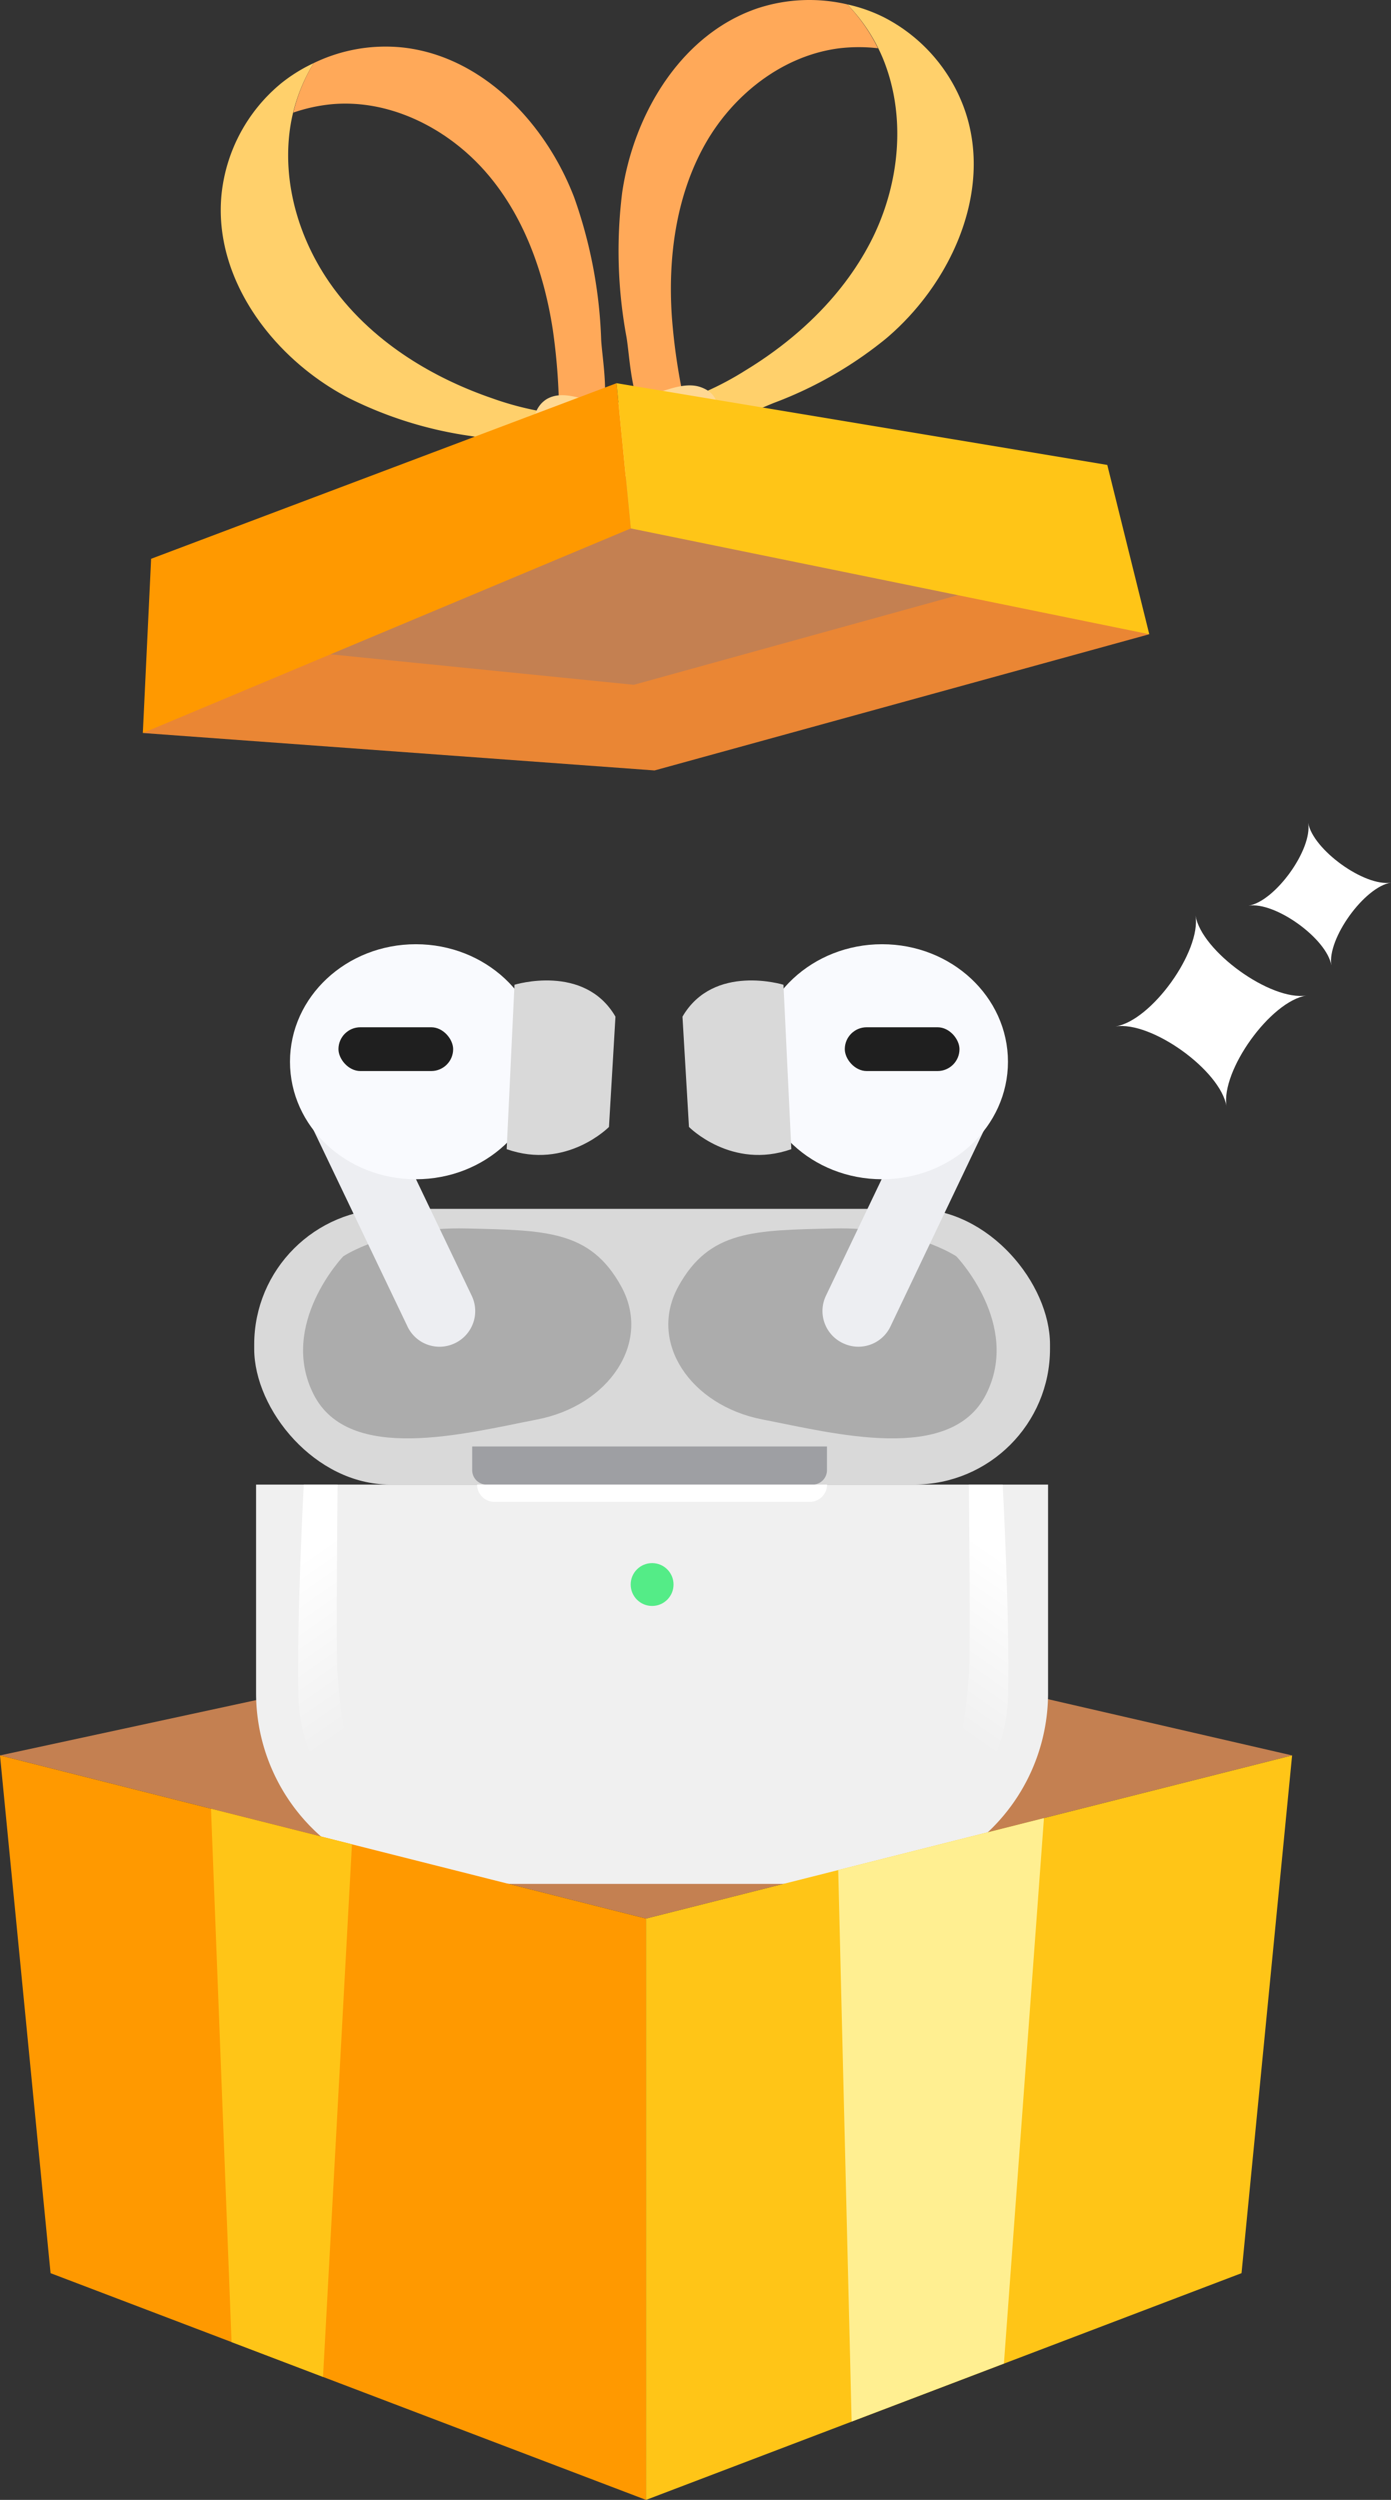 <svg xmlns="http://www.w3.org/2000/svg" xmlns:xlink="http://www.w3.org/1999/xlink" viewBox="0 0 192.83 346.54"><rect x="0" y="0" width="192.83" height="346.54" fill="#333333" stroke="none"/><defs><style>.cls-1{fill:#c48051;}.cls-2{fill:#d9d9d9;}.cls-3{fill:#acacac;}.cls-4{fill:#9e9fa3;}.cls-5{fill:#f0f0f0;}.cls-6{fill:url(#未命名漸層_6);}.cls-7{fill:url(#未命名漸層_6-2);}.cls-8{fill:#54ec87;}.cls-9{fill:#fff;}.cls-10{fill:#edeef2;}.cls-11{fill:#f9fafe;}.cls-12{fill:#1f1f1f;}.cls-13{fill:#f90;}.cls-14{fill:#ffc517;}.cls-15{fill:#ffef91;}.cls-16{fill:#ea8634;}.cls-17{fill:#ffd06b;}.cls-18{fill:#ffa959;}.cls-19{fill:#ffd893;}</style><linearGradient id="未命名漸層_6" x1="39.79" y1="217.45" x2="53.16" y2="236.65" gradientUnits="userSpaceOnUse"><stop offset="0" stop-color="#fff"/><stop offset="1" stop-color="#fff" stop-opacity="0"/></linearGradient><linearGradient id="未命名漸層_6-2" x1="-5514.03" y1="217.45" x2="-5500.65" y2="236.65" gradientTransform="matrix(-1, 0, 0, 1, -5372.69, 0)" xlink:href="#未命名漸層_6"/></defs><g id="圖層_2" data-name="圖層 2"><g id="圖層_1-2" data-name="圖層 1"><polygon class="cls-1" points="0 243.34 92.45 223.37 179.12 243.34 89.56 265.96 0 243.34"/><rect class="cls-2" x="35.24" y="167.57" width="110.32" height="38.22" rx="18.81"/><path class="cls-3" d="M47.58,174.16s6.08-4.13,17.06-3.87,17.16.22,21.46,8-1.68,16.55-11.63,18.48-26.11,6.21-31-3.49S47.58,174.16,47.58,174.16Z"/><path class="cls-3" d="M132.58,174.16s-6.08-4.13-17.06-3.87-17.16.22-21.46,8,1.68,16.55,11.64,18.48,26.1,6.21,31-3.49S132.58,174.16,132.58,174.16Z"/><path class="cls-4" d="M112.68,205.8H67.46a2,2,0,0,1-2-2v-3.29h49.18v3.29A2,2,0,0,1,112.68,205.8Z"/><path class="cls-5" d="M118.85,261.15H61.94A26.45,26.45,0,0,1,35.5,234.7V205.8H145.29v28.9A26.45,26.45,0,0,1,118.85,261.15Z"/><path class="cls-6" d="M42.11,205.8H46.8s-.26,24.2,0,26.4.39,11.37,4.65,15.12l-3.36,2.59s-6.46-4.4-6.72-14.87S42.11,205.8,42.11,205.8Z"/><path class="cls-7" d="M139,205.8h-4.69s.26,24.2,0,26.4-.39,11.37-4.65,15.12l3.36,2.59s6.46-4.4,6.72-14.87S139,205.8,139,205.8Z"/><circle class="cls-8" cx="90.4" cy="219.65" r="2.97"/><path class="cls-9" d="M112.25,208.19H68.54a2.4,2.4,0,0,1-2.4-2.39h48.51A2.39,2.39,0,0,1,112.25,208.19Z"/><path class="cls-10" d="M63.06,186.2h0a4.91,4.91,0,0,1-6.57-2.32L43.44,156.61a6.72,6.72,0,0,1,3.17-9h0a3.13,3.13,0,0,1,4.18,1.47l14.59,30.51A4.93,4.93,0,0,1,63.06,186.2Z"/><ellipse class="cls-11" cx="57.65" cy="147.18" rx="17.45" ry="16.29"/><rect class="cls-12" x="46.92" y="142.4" width="15.9" height="6.07" rx="3.04"/><path class="cls-2" d="M71.32,136.51s9.69-3,14,4.42l-.9,15.29s-5.91,6-14.18,3.08Z"/><path class="cls-10" d="M116.87,186.2h0a4.92,4.92,0,0,0,6.57-2.32l13-27.27a6.72,6.72,0,0,0-3.16-9h0a3.13,3.13,0,0,0-4.18,1.47l-14.59,30.51A4.92,4.92,0,0,0,116.87,186.2Z"/><ellipse class="cls-11" cx="122.28" cy="147.18" rx="17.45" ry="16.29"/><rect class="cls-12" x="117.11" y="142.4" width="15.9" height="6.07" rx="3.04"/><path class="cls-2" d="M108.61,136.51s-9.69-3-14,4.42l.9,15.29s5.91,6,14.19,3.08Z"/><polygon class="cls-13" points="0 243.34 89.56 265.96 89.56 346.54 7.01 315.11 0 243.34"/><polygon class="cls-14" points="179.12 243.34 89.56 265.96 89.56 346.54 172.11 315.11 179.12 243.34"/><polygon class="cls-14" points="29.25 250.73 32.1 324.66 44.78 329.49 48.79 255.66 29.25 250.73"/><polygon class="cls-15" points="116.2 259.23 118.06 335.68 139.17 327.64 144.72 252.03 116.2 259.23"/><polygon class="cls-16" points="159.32 87.92 90.74 106.8 19.8 101.61 86.45 63.11 159.32 87.92"/><path class="cls-17" d="M121,32.92c3.78-7.73,4.65-17.07,1.32-25A24.1,24.1,0,0,0,117.46.61a21.84,21.84,0,0,1,5,1.75A23,23,0,0,1,133.83,15.5c3.73,11.18-2,23.82-11,31.43a55.12,55.12,0,0,1-15.44,8.88c-3.86,1.52-11.33,5.41-15.52,4A5.11,5.11,0,0,1,89,57.08a42.27,42.27,0,0,0,14.35-5.74C110.73,46.85,117.19,40.65,121,32.92Z"/><path class="cls-18" d="M86.25,26.7c1.61-11,8.24-22,18.8-25.56A23,23,0,0,1,117.46.61a24.64,24.64,0,0,1,4.25,6.08,23.09,23.09,0,0,0-5.32,0c-8,1-15,6.6-18.85,13.67S92.6,35.76,93.13,43.8a83.94,83.94,0,0,0,1.7,11.7A36.11,36.11,0,0,1,89,57.08c-1.57-3.06-1.72-7.73-2.15-10.35A65.35,65.35,0,0,1,86.25,26.7Z"/><path class="cls-17" d="M47.08,41.05c-5.38-6.72-8.25-15.65-6.73-24.12a24.18,24.18,0,0,1,3.13-8.18A22.07,22.07,0,0,0,39,11.53a23,23,0,0,0-8.28,15.32c-1.21,11.72,7.1,22.82,17.54,28.28a54.82,54.82,0,0,0,17,5.31c4.1.65,12.24,2.82,16,.54a5.16,5.16,0,0,0,2.22-3.29,42.42,42.42,0,0,1-15.26-2.48C60.11,52.42,52.45,47.78,47.08,41.05Z"/><path class="cls-18" d="M79.62,27.43C75.65,17,66.78,7.72,55.7,6.57A22.83,22.83,0,0,0,43.48,8.75a24.05,24.05,0,0,0-2.82,6.86,23.24,23.24,0,0,1,5.19-1.15c8-.78,16,3.19,21.36,9.24s8.18,14,9.41,21.92a84.48,84.48,0,0,1,.88,11.79,36.67,36.67,0,0,0,6,.28c.87-3.33,0-7.92-.16-10.57A65.4,65.4,0,0,0,79.62,27.43Z"/><path class="cls-19" d="M83.15,55.78c-2.4-.33-4.91-1.65-7.09-.6s-2.71,4.23-1.52,6.37,3.55,3.35,5.92,4A18.86,18.86,0,0,0,95.51,63c2.64-1.76,6.45-7.61,1.63-9.33-1.85-.66-4,.15-5.74.68C88.75,55.17,86,56.16,83.15,55.78Z"/><polygon class="cls-1" points="42.69 90.39 87.86 94.93 138.11 81.03 86.74 66.05 42.69 90.39"/><polyline class="cls-13" points="87.45 73.25 85.47 53.12 20.95 77.46 19.8 101.61"/><polyline class="cls-14" points="87.45 73.25 85.47 53.12 153.5 64.45 159.32 87.92"/><path class="cls-9" d="M181.11,138c-5,.8-11.89,10.43-11.08,15.38-.81-5-10.44-11.89-15.39-11.09,5-.8,11.89-10.43,11.09-15.38C166.53,131.85,176.16,138.79,181.11,138Z"/><path class="cls-9" d="M192.83,122.35c-3.69.59-8.87,7.78-8.27,11.48-.6-3.7-7.79-8.88-11.48-8.28,3.69-.6,8.87-7.78,8.27-11.48C182,117.77,189.14,122.94,192.83,122.35Z"/></g></g></svg>
